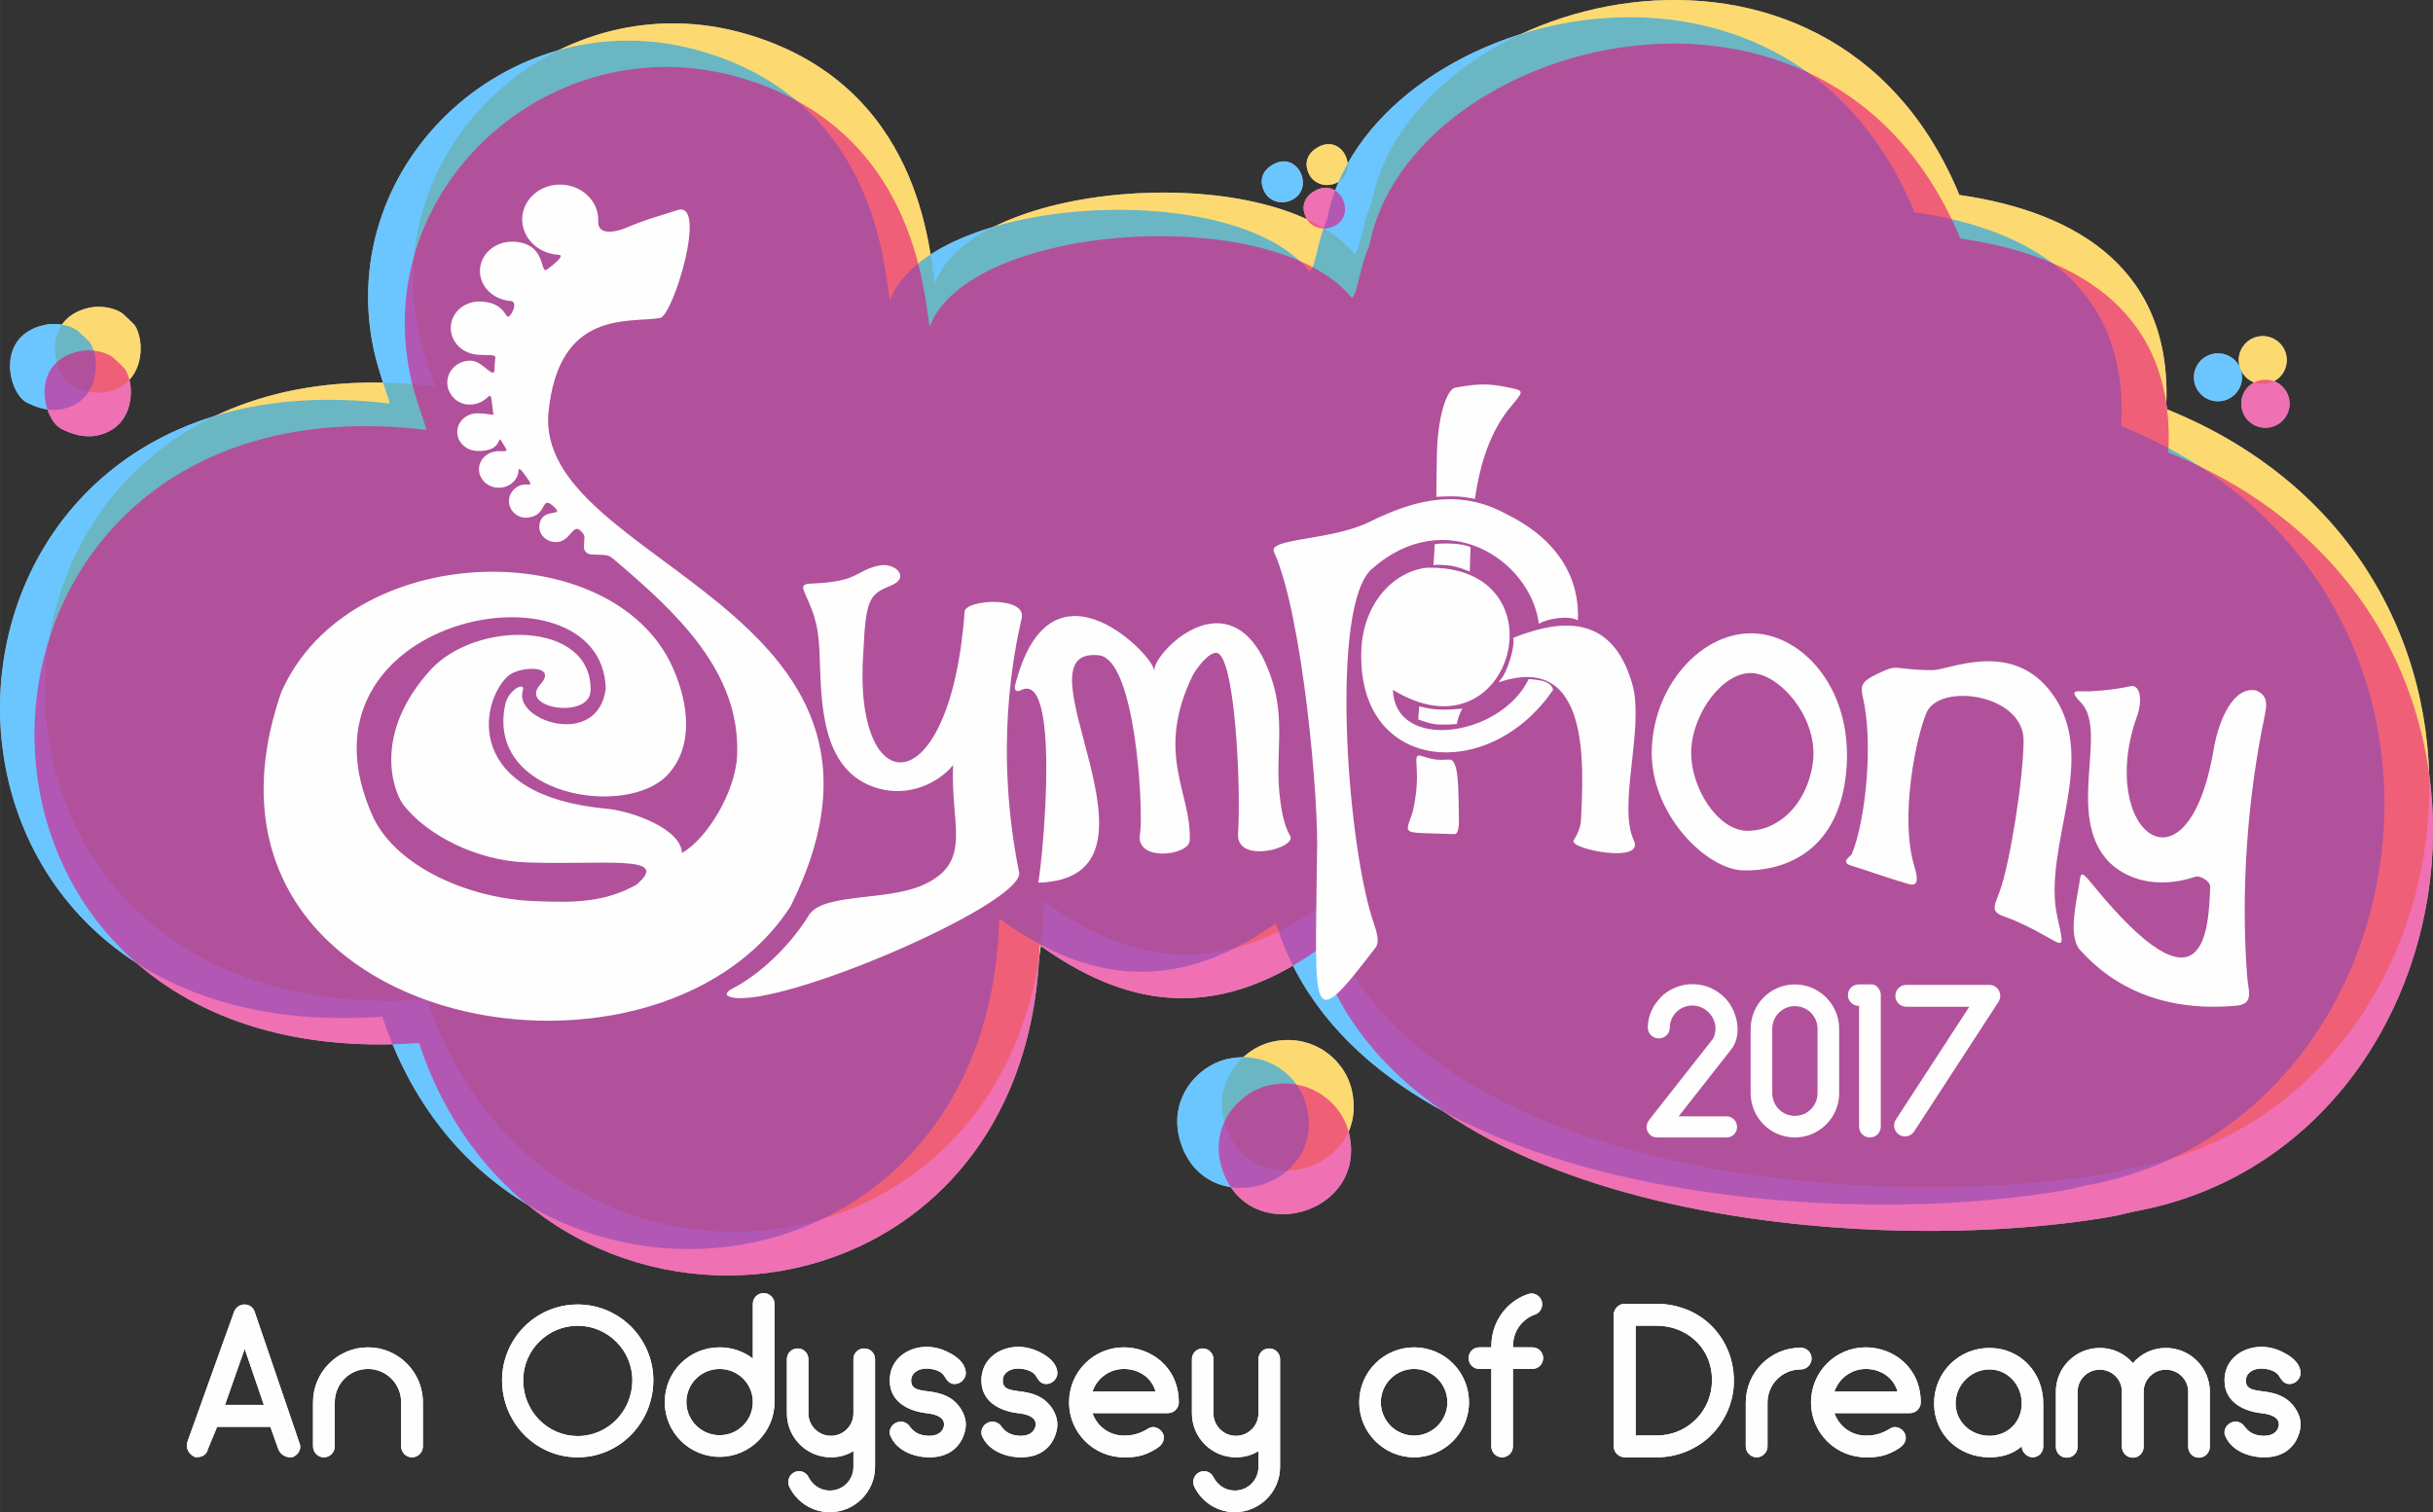 <?xml version="1.0" encoding="UTF-8"?>
<!DOCTYPE svg PUBLIC "-//W3C//DTD SVG 1.1//EN" "http://www.w3.org/Graphics/SVG/1.1/DTD/svg11.dtd">
<!-- Creator: CorelDRAW X7 -->
<svg xmlns="http://www.w3.org/2000/svg" xml:space="preserve" width="200.393mm" height="124.579mm" version="1.1" style="shape-rendering:geometricPrecision; text-rendering:geometricPrecision; image-rendering:optimizeQuality; fill-rule:evenodd; clip-rule:evenodd"
viewBox="0 0 20039 12458"
 xmlns:xlink="http://www.w3.org/1999/xlink">
 <rect x="0" y="0" width="20039" height="12458" fill="#333333" stroke="none"/>
 <defs>
  <style type="text/css">
   <![CDATA[
    .fil0 {fill:#FEFEFE}
    .fil1 {fill:#FEFEFE;fill-rule:nonzero}
    .fil2 {fill:#FCC00B;fill-opacity:0.58}
    .fil4 {fill:#E5097F;fill-opacity:0.58}
    .fil3 {fill:#009DFF;fill-opacity:0.58}
   ]]>
  </style>
 </defs>
 <g id="Layer_x0020_1">
  <g id="_2593991402048">
   <g>
    <path class="fil0" d="M3518 8234c939,2852 4992,2465 5082,-807 668,482 1400,661 2278,37 691,2239 4541,2538 6485,2202 94,-16 153,-37 241,-52 2824,-558 3478,-4938 237,-6245 63,-1135 -715,-1620 -1703,-1763 -1071,-2597 -4520,-1649 -4840,63 -78,167 -89,377 -141,428 -629,-791 -3138,-624 -3457,235 -48,-250 -104,-1631 -1557,-2053 -1533,-445 -3020,899 -2698,2450 41,196 125,404 134,454 -4177,-509 -4360,5358 -61,5051zm15119 -5465c109,0 198,88 198,198 0,109 -89,197 -198,197 -109,0 -198,-88 -198,-197 0,-110 89,-198 198,-198zm-7779 -1558c-100,55 -118,143 -74,228 41,78 141,109 229,65 186,-95 47,-403 -155,-293zm-10122 1324c-410,90 -299,563 -145,640 84,41 181,76 293,53 313,-65 312,-428 223,-552 -3,-4 -79,-77 -93,-89 -56,-48 -182,-74 -278,-52zm9732 6050c-249,61 -479,339 -379,672 202,676 1206,394 1043,-284 -63,-259 -338,-467 -664,-388z"/>
    <path class="fil0" d="M3149 8376c939,2852 4991,2465 5082,-807 668,482 1399,661 2278,37 690,2239 4540,2538 6485,2202 94,-16 153,-37 241,-52 2824,-558 3477,-4938 237,-6245 62,-1135 -716,-1620 -1703,-1763 -1071,-2597 -4520,-1649 -4840,63 -78,167 -89,377 -141,428 -629,-791 -3138,-624 -3458,235 -48,-250 -103,-1631 -1556,-2053 -1534,-445 -3020,899 -2698,2450 41,196 125,404 134,454 -4177,-509 -4361,5358 -61,5051zm15119 -5465c109,0 198,88 198,198 0,109 -89,197 -198,197 -109,0 -198,-88 -198,-197 0,-110 89,-198 198,-198zm-7779 -1558c-101,55 -118,143 -74,228 41,78 140,109 228,65 187,-95 48,-403 -154,-293zm-10123 1324c-409,90 -298,563 -144,640 84,41 181,76 293,53 313,-65 312,-428 223,-552 -3,-4 -79,-77 -94,-89 -55,-48 -181,-74 -278,-52zm9733 6050c-249,61 -479,339 -379,672 201,676 1206,394 1042,-284 -62,-259 -337,-467 -663,-388z"/>
    <path class="fil0" d="M3451 8593c945,2852 5021,2465 5112,-806 672,481 1408,661 2292,36 694,2239 4567,2538 6523,2202 94,-16 154,-37 242,-52 2841,-558 3498,-4938 239,-6245 62,-1135 -720,-1620 -1713,-1763 -1078,-2597 -4547,-1649 -4869,63 -78,167 -90,377 -142,428 -633,-791 -3157,-624 -3478,236 -48,-251 -104,-1632 -1566,-2054 -1542,-445 -3037,899 -2713,2450 40,196 125,404 134,454 -4201,-509 -4386,5358 -61,5051zm15208 -5465c110,0 199,88 199,198 0,109 -89,198 -199,198 -110,0 -199,-89 -199,-198 0,-110 89,-198 199,-198zm-7825 -1558c-101,55 -119,143 -74,228 41,78 141,109 230,65 188,-94 47,-403 -156,-293zm-10182 1324c-412,90 -300,563 -145,640 84,41 182,76 295,53 314,-65 314,-428 224,-552 -4,-4 -80,-77 -94,-89 -56,-48 -183,-73 -280,-52zm9790 6050c-250,61 -481,339 -381,672 203,676 1213,394 1049,-284 -63,-259 -340,-467 -668,-388z"/>
    <path class="fil0" d="M14450 5218c415,19 825,482 755,1154 -70,672 -538,805 -845,799 -306,-6 -779,-471 -755,-1011 25,-539 429,-961 845,-942zm-10335 -1501c80,3 60,-5 32,-55 -69,-122 23,64 -220,53 -93,-4 -165,-77 -161,-163 4,-85 82,-151 175,-147 146,7 124,31 119,-16 -28,-248 -5,-61 -189,-56 -108,3 -192,-90 -187,-189 4,-100 96,-181 203,-172 93,8 186,163 186,67 -1,-131 53,-108 -132,-116 -132,-6 -234,-109 -228,-230 5,-122 116,-215 248,-209 214,10 199,162 238,117 35,-39 57,-118 8,-121 -146,-11 -260,-122 -254,-257 6,-134 130,-238 276,-232 284,13 211,282 280,227 25,-20 156,-116 92,-119 -173,-9 -307,-144 -300,-304 8,-159 154,-282 327,-274 172,8 307,143 299,303 -5,128 166,79 219,57 176,-74 215,-80 434,-150 252,-80 -36,871 -144,889 -254,43 -831,-75 -918,771 -130,1263 3221,1603 1995,4073 -1132,1760 -5152,1001 -4196,-1763 560,-1265 2733,-1304 3224,-201 136,305 171,654 -42,883 -334,360 -1494,179 -1339,-574 26,-131 171,-197 146,-120 -80,249 620,481 683,-15 -26,-1103 -2678,-605 -1913,1064 198,407 785,661 1307,685 359,16 591,11 856,-132 308,-259 -283,-160 -918,-187 -395,-16 -809,-224 -1003,-479 -84,-122 -244,-584 226,-1104 378,-417 1338,-407 1320,171 -10,235 -594,145 -415,-52 154,-170 -179,-151 -267,-69 -231,216 -369,983 817,1092 203,19 609,163 618,364 206,-115 440,-502 454,-801 31,-688 -496,-1180 -1024,-1625 -40,-34 -59,-28 -176,-33 -36,-2 -64,-30 -62,-63 4,-94 13,-88 -19,-124 -76,-86 -88,92 -217,85 -76,-4 -134,-61 -131,-129 8,-174 236,-63 108,-173 -98,-84 -39,95 -217,101 -81,2 -145,-68 -141,-143 3,-76 73,-138 154,-130 46,5 8,-33 -17,-71 -14,-21 -57,-82 -58,-46 -4,83 -80,147 -170,143 -90,-4 -160,-75 -156,-158 4,-83 80,-147 170,-143zm6378 830c236,522 374,2064 354,2515 -14,1332 -65,1458 481,747 44,-58 1,-158 -26,-242 -214,-682 -342,-2574 -6,-2877 606,-539 1309,-81 1379,449 65,-42 247,-73 321,-28 16,-326 -143,-655 -584,-873 -377,-208 -734,-136 -1131,61 -315,156 -840,133 -788,248zm2098 1048c-233,480 -1103,599 -1118,88 985,609 1426,-1033 278,-1006 -280,33 -521,299 -538,670 -47,1017 1049,1115 1579,336 -17,-65 -86,-81 -201,-88zm-756 -1854c-2,114 -5,233 -5,352 189,-11 247,4 318,17 43,-297 129,-564 302,-768 98,-114 97,-123 10,-142 -157,-34 -248,-50 -474,-6 -73,14 -146,250 -151,547zm628 1514c449,-179 839,-164 989,410 82,365 -127,979 5,1259 92,197 -540,69 -496,0 31,-49 58,-108 61,-173 20,-437 81,-1382 -672,-1132 -1,-4 -3,-6 -1,-10 58,-43 134,-288 114,-354zm-418 583c-23,37 -38,85 -47,127 -169,10 -190,7 -317,-38 1,-26 5,-68 9,-108 130,36 221,30 355,19zm-29 907c3,78 -12,128 -34,127 -452,-18 -412,17 -348,-178 89,-372 -27,-499 82,-464 94,31 121,32 223,28 83,-3 72,294 77,487zm-199 -2261c-3,57 -6,115 -10,172 31,-6 78,-1 111,1 37,1 116,21 149,38 14,3 26,8 39,15 1,-66 3,-133 6,-201 -55,-35 -246,-37 -295,-25zm5320 1301c234,238 -131,933 233,1316 190,186 469,205 711,122 35,-12 125,32 123,84 -14,352 -38,1121 -970,-21 -64,-79 -93,-110 -101,-51 -30,199 -97,446 -12,579 99,106 474,549 1301,471 146,-14 96,-123 87,-235 -55,-718 3,-1480 144,-2154 21,-97 24,-168 -71,-208 -185,-36 -306,238 -348,478 -214,1284 -970,677 -632,-267 49,-138 21,-262 -53,-246 -162,36 -347,46 -411,42 -86,-6 -51,39 -1,90zm-8726 -100c320,-159 184,1328 141,1587 1199,-37 -229,-1944 493,-1874 307,18 372,1253 346,1463 -54,245 402,190 408,64 18,-392 -290,-710 24,-1360 29,-55 129,-190 195,-187 154,7 205,1113 179,1489 -18,255 488,120 429,19 -48,-84 -67,-184 -81,-287 -58,-430 83,-724 -146,-1187 -334,-627 -913,-13 -891,115l-7 -20c-33,-136 -863,-981 -1142,146 0,0 -11,62 52,32zm6934 67c85,372 22,1010 -94,1287 -5,13 -98,63 -5,92 141,43 294,100 474,152 70,20 84,-24 49,-140 -128,-415 18,-1095 102,-1279 119,-241 794,-142 796,234 1,298 -112,1021 -198,1249 -52,138 -74,165 57,211 94,32 215,93 317,151 153,85 163,112 103,-150 -135,-596 375,-1338 -73,-1882 -329,-400 -826,-155 -955,-156 -344,-2 -268,-60 -458,32 -130,62 -139,95 -115,199zm-8720 -875c61,145 113,225 125,501 16,373 -5,983 487,1118 315,85 551,-109 613,-194 -24,495 169,801 -248,989 -297,134 -819,64 -938,246 -160,262 -416,498 -633,608 -49,25 -68,57 -7,71 400,95 2377,-756 2371,-1022 -211,-1041 -39,-1839 20,-2102 41,-183 -463,-154 -470,-53 -117,1605 -927,1589 -834,328 20,-428 48,-471 227,-543 164,-65 35,-195 -102,-164 -201,45 -155,133 -558,148 -77,3 -68,31 -53,69zm7805 668c236,11 557,383 500,750 -58,367 -315,560 -550,549 -236,-10 -464,-363 -450,-669 14,-306 264,-641 500,-630z"/>
   </g>
   <path class="fil1" d="M2465 11885l-366 -1073c-10,-35 -41,-65 -84,-65 -45,0 -78,30 -89,65l-385 1073c-11,43 11,96 65,119 9,0 9,0 20,0 43,0 77,-23 86,-65l76 -184 439 0 65 184c22,54 78,74 119,65 54,-23 74,-76 54,-119zm-612 -311l162 -462 158 462 -320 0zm1178 -474c-249,0 -453,202 -453,453l0 362c0,51 40,91 89,91 50,0 90,-40 90,-91l0 -362c0,-152 122,-275 274,-275 151,0 273,123 273,275l0 362c0,51 40,91 89,91 50,0 90,-40 90,-91l0 -362c0,-251 -204,-453 -452,-453zm1727 906c347,0 623,-287 623,-635 0,-340 -276,-624 -623,-624 -348,0 -623,284 -623,624 0,348 275,635 623,635zm0 -1084c247,0 450,202 450,449 0,256 -203,460 -450,460 -247,0 -449,-204 -449,-460 0,-247 202,-449 449,-449zm1169 178c-251,0 -452,201 -452,451 0,248 201,451 452,451 248,0 452,-203 452,-451 0,0 0,-2 0,-2l0 -807c0,-49 -40,-89 -90,-89 -49,0 -88,40 -88,89l0 450c-76,-58 -172,-92 -274,-92zm0 724c-152,0 -274,-124 -274,-273 0,-151 122,-273 274,-273 151,0 274,122 274,271l0 2c0,0 0,0 0,0 0,151 -123,273 -274,273zm1190 -715c-48,0 -88,39 -88,88l0 447c0,102 -83,185 -186,185 -100,0 -185,-83 -185,-185l0 -447c0,-49 -40,-88 -88,-88 -49,0 -89,39 -89,88l0 449c0,0 0,0 0,1 2,199 164,359 362,359 69,0 132,-18 186,-51l0 131c0,107 -86,194 -195,194 -73,0 -140,-42 -174,-109 -20,-44 -74,-64 -117,-42 -45,22 -63,76 -42,120 63,128 191,209 333,209 206,0 373,-168 373,-372l0 -889c0,-49 -39,-88 -90,-88zm732 425c-150,-115 -344,-31 -344,-160 0,-62 57,-99 124,-99 50,0 126,16 151,66 22,33 40,61 83,61 49,0 88,-41 92,-86 0,-110 -132,-169 -150,-178 -54,-27 -113,-42 -173,-42 -158,0 -304,103 -304,276 0,198 189,257 299,270 86,9 149,34 149,95 -1,14 -10,92 -126,92 -77,-3 -120,-26 -162,-83 -16,-22 -43,-34 -68,-34 -51,0 -92,42 -92,87 0,9 0,18 4,25 48,126 196,182 322,182 263,0 301,-218 301,-269 0,-74 -42,-151 -106,-203zm754 0c-149,-115 -344,-31 -344,-160 0,-62 58,-99 124,-99 51,0 127,16 152,66 21,33 39,61 83,61 48,0 88,-41 91,-86 0,-110 -131,-169 -149,-178 -54,-27 -114,-42 -173,-42 -158,0 -304,103 -304,276 0,198 189,257 299,270 86,9 149,34 149,95 -2,14 -11,92 -126,92 -77,-3 -121,-26 -162,-83 -16,-22 -43,-34 -68,-34 -51,0 -92,42 -92,87 0,9 0,18 3,25 49,126 197,182 323,182 263,0 300,-218 300,-269 0,-74 -41,-151 -106,-203zm654 -434c-250,0 -452,202 -452,454 0,248 202,452 452,452 67,0 158,2 277,-78 42,-27 65,-73 44,-119 -22,-43 -78,-68 -119,-41 -87,56 -161,59 -202,59 -121,0 -222,-77 -259,-185l621 0c50,0 90,-40 90,-88 0,-296 -234,-454 -452,-454zm0 178c108,0 223,58 261,186l-520 0c37,-108 138,-186 259,-186zm1196 -169c-49,0 -88,39 -88,88l0 447c0,102 -83,185 -186,185 -101,0 -185,-83 -185,-185l0 -447c0,-49 -40,-88 -89,-88 -48,0 -88,39 -88,88l0 449c0,0 0,0 0,1 2,199 164,359 362,359 69,0 132,-18 186,-51l0 131c0,107 -87,194 -195,194 -74,0 -140,-42 -175,-109 -19,-44 -73,-64 -117,-42 -45,22 -63,76 -41,120 63,128 191,209 333,209 205,0 373,-168 373,-372l0 -889c0,-49 -40,-88 -90,-88zm1194 897c250,0 452,-204 452,-453 0,-251 -202,-453 -452,-453 -248,0 -452,202 -452,453 0,249 204,453 452,453zm0 -728c151,0 274,123 274,275 0,150 -123,274 -274,274 -151,0 -274,-124 -274,-274 0,-152 123,-275 274,-275zm973 -178l-159 0c0,-81 25,-151 79,-205 31,-31 65,-53 103,-65 47,-17 70,-69 54,-114 -16,-47 -68,-72 -113,-54 -65,22 -121,58 -170,106 -86,87 -133,204 -131,332l-99 0c-49,0 -88,39 -88,88 0,51 39,90 88,90l99 0 0 637c0,51 39,91 88,91 51,0 90,-40 90,-91l0 -637 159 0c50,0 90,-39 90,-90 0,-49 -40,-88 -90,-88l0 0zm1028 906c155,0 306,-58 422,-160 115,-105 189,-245 207,-399 10,-93 1,-183 -26,-270 -27,-84 -70,-160 -127,-225 -58,-66 -130,-119 -211,-155 -85,-36 -175,-56 -270,-56l-261 0c-49,0 -91,42 -91,92l0 1083c0,48 42,90 91,90l266 0zm-176 -180l0 -904 171 0c137,0 261,54 347,149 85,95 123,222 107,357 -27,227 -220,398 -449,398l-176 0zm1359 -723c-248,0 -452,202 -452,452l0 361c0,48 40,90 90,90 49,0 89,-42 89,-90l0 -361c0,-151 122,-273 273,-273 51,0 90,-42 90,-90 0,-49 -39,-89 -90,-89zm537 -3c-250,0 -452,202 -452,454 0,248 202,452 452,452 67,0 159,2 278,-78 41,-27 64,-73 43,-119 -22,-43 -78,-68 -119,-41 -87,56 -160,59 -202,59 -121,0 -221,-77 -259,-185l621 0c51,0 90,-40 90,-88 0,-296 -234,-454 -452,-454zm0 178c108,0 223,58 261,186l-520 0c38,-108 138,-186 259,-186zm1018 -173c-254,0 -456,202 -456,457 0,255 202,444 456,444 102,0 189,-25 266,-90l0 0c0,52 51,90 87,90 52,0 90,-38 90,-90l0 -354c0,-255 -189,-457 -443,-457zm0 724c-152,0 -279,-115 -279,-267 0,-152 127,-280 279,-280 151,0 266,128 266,280 0,152 -115,267 -266,267zm1815 -364c0,-198 -162,-360 -362,-360 -108,0 -205,47 -272,125 -66,-78 -164,-125 -272,-125 -200,0 -362,162 -362,360l0 454c0,51 40,90 90,90 49,0 89,-39 89,-90l0 -454c0,-100 82,-181 183,-181 101,0 182,81 182,181l0 454c0,51 42,90 90,90 49,0 89,-39 89,-90l0 -454c0,-100 82,-181 183,-181 101,0 184,81 184,181 0,4 0,6 0,8 0,3 0,5 0,9l0 437c0,51 40,90 88,90 49,0 90,-39 90,-90l0 -437c0,-4 0,-6 -2,-9 2,-2 2,-4 2,-8zm641 69c-149,-115 -344,-31 -344,-160 0,-62 58,-99 125,-99 50,0 126,16 151,66 22,33 40,61 83,61 49,0 88,-41 92,-86 0,-110 -132,-169 -150,-178 -54,-27 -113,-42 -173,-42 -158,0 -304,103 -304,276 0,198 189,257 299,270 86,9 149,34 149,95 -1,14 -10,92 -126,92 -77,-3 -120,-26 -162,-83 -16,-22 -43,-34 -68,-34 -51,0 -92,42 -92,87 0,9 0,18 4,25 48,126 196,182 322,182 263,0 301,-218 301,-269 0,-74 -42,-151 -107,-203z"/>
   <path class="fil1" d="M14221 9197l-395 0 434 -553c67,-85 62,-213 22,-307 -34,-88 -104,-158 -193,-198 -135,-59 -300,-34 -412,78l0 2c-63,63 -105,151 -105,248 0,49 42,88 90,88 51,0 91,-39 91,-88 0,-65 36,-124 90,-157 165,-93 345,78 268,245l-526 669c-14,21 -23,36 -23,61 0,48 37,86 86,86l573 0c48,0 86,-38 86,-86 0,-49 -38,-88 -86,-88zm927 -482l0 -240c0,0 0,-2 0,-2 -1,-200 -165,-363 -365,-363 -200,0 -362,163 -364,363 0,0 0,2 0,2l0 294c0,0 0,0 0,0l0 238c0,2 0,2 0,2 2,200 164,362 364,362 200,0 364,-162 365,-362 0,0 0,0 0,-2l0 -292c0,0 0,0 0,0zm-365 478c-103,0 -186,-83 -186,-188l0 -290c0,0 0,0 0,0l0 -239c0,-103 83,-187 186,-187 104,0 187,84 187,187l0 293c0,0 0,0 0,0l0 236c0,105 -83,188 -187,188zm437 -994c0,48 40,88 92,88l0 994c0,51 40,90 90,90 49,0 89,-39 89,-90l0 -1089c-2,-35 -33,-82 -74,-82 -4,0 -6,0 -106,0 -51,0 -91,38 -91,89zm1243 -40c-16,-27 -45,-45 -77,-45l-685 0c-50,0 -90,40 -90,90 0,51 40,90 90,90l519 0 -605 930c-27,41 -15,97 27,124 14,11 32,14 49,14 28,0 57,-14 75,-41l695 -1068 0 0c18,-33 18,-63 2,-94z"/>
  </g>
  <g id="_2593991399648">
   <path class="fil2" d="M3518 8234c939,2852 4992,2465 5082,-807 668,482 1400,661 2278,37 691,2239 4541,2538 6485,2202 94,-16 153,-37 241,-52 2824,-558 3478,-4938 237,-6245 63,-1135 -715,-1620 -1703,-1763 -1071,-2597 -4520,-1649 -4840,63 -78,167 -89,377 -141,428 -629,-791 -3138,-624 -3457,235 -48,-250 -104,-1631 -1557,-2053 -1533,-445 -3020,899 -2698,2450 41,196 125,404 134,454 -4177,-509 -4360,5358 -61,5051zm15119 -5465c109,0 198,88 198,198 0,109 -89,197 -198,197 -109,0 -198,-88 -198,-197 0,-110 89,-198 198,-198zm-7779 -1558c-100,55 -118,143 -74,228 41,78 141,109 229,65 186,-95 47,-403 -155,-293zm-10122 1324c-410,90 -299,563 -145,640 84,41 181,76 293,53 313,-65 312,-428 223,-552 -3,-4 -79,-77 -93,-89 -56,-48 -182,-74 -278,-52zm9732 6050c-249,61 -479,339 -379,672 202,676 1206,394 1043,-284 -63,-259 -338,-467 -664,-388z"/>
   <path class="fil3" d="M3149 8376c939,2852 4991,2465 5082,-807 668,482 1399,661 2278,37 690,2239 4540,2538 6485,2202 94,-16 153,-37 241,-52 2824,-558 3477,-4938 237,-6245 62,-1135 -716,-1620 -1703,-1763 -1071,-2597 -4520,-1649 -4840,63 -78,167 -89,377 -141,428 -629,-791 -3138,-624 -3458,235 -48,-250 -103,-1631 -1556,-2053 -1534,-445 -3020,899 -2698,2450 41,196 125,404 134,454 -4177,-509 -4361,5358 -61,5051zm15119 -5465c109,0 198,88 198,198 0,109 -89,197 -198,197 -109,0 -198,-88 -198,-197 0,-110 89,-198 198,-198zm-7779 -1558c-101,55 -118,143 -74,228 41,78 140,109 228,65 187,-95 48,-403 -154,-293zm-10123 1324c-409,90 -298,563 -144,640 84,41 181,76 293,53 313,-65 312,-428 223,-552 -3,-4 -79,-77 -94,-89 -55,-48 -181,-74 -278,-52zm9733 6050c-249,61 -479,339 -379,672 201,676 1206,394 1042,-284 -62,-259 -337,-467 -663,-388z"/>
   <path class="fil4" d="M3451 8593c945,2852 5021,2465 5112,-806 672,481 1408,661 2292,36 694,2239 4567,2538 6523,2202 94,-16 154,-37 242,-52 2841,-558 3498,-4938 239,-6245 62,-1135 -720,-1620 -1713,-1763 -1078,-2597 -4547,-1649 -4869,63 -78,167 -90,377 -142,428 -633,-791 -3157,-624 -3478,236 -48,-251 -104,-1632 -1566,-2054 -1542,-445 -3037,899 -2713,2450 40,196 125,404 134,454 -4201,-509 -4386,5358 -61,5051zm15208 -5465c110,0 199,88 199,198 0,109 -89,198 -199,198 -110,0 -199,-89 -199,-198 0,-110 89,-198 199,-198zm-7825 -1558c-101,55 -119,143 -74,228 41,78 141,109 230,65 188,-94 47,-403 -156,-293zm-10182 1324c-412,90 -300,563 -145,640 84,41 182,76 295,53 314,-65 314,-428 223,-552 -3,-4 -79,-77 -93,-89 -56,-48 -183,-73 -280,-52zm9790 6050c-250,61 -481,339 -381,672 203,676 1213,394 1049,-284 -63,-259 -340,-467 -668,-388z"/>
   <path class="fil0" d="M14449 5218c416,19 826,482 756,1154 -70,672 -539,805 -845,799 -306,-6 -779,-471 -755,-1011 25,-539 429,-961 844,-942zm-10334 -1501c80,3 60,-5 32,-55 -69,-122 23,64 -220,53 -93,-4 -165,-77 -161,-163 4,-85 82,-151 175,-147 146,7 124,31 119,-16 -28,-248 -5,-61 -189,-56 -108,3 -192,-90 -187,-189 4,-100 96,-181 203,-172 93,8 186,163 186,67 -1,-131 53,-108 -132,-116 -132,-6 -234,-109 -228,-230 5,-122 116,-215 248,-209 214,10 198,162 238,117 35,-39 57,-118 8,-121 -146,-11 -260,-122 -254,-257 6,-134 130,-238 276,-232 284,13 211,282 280,227 25,-20 156,-116 92,-119 -173,-9 -307,-144 -300,-304 8,-159 154,-282 327,-274 172,8 307,143 299,303 -5,128 166,79 219,57 176,-74 215,-80 434,-150 252,-80 -36,871 -144,889 -254,43 -831,-75 -918,771 -130,1263 3221,1603 1995,4073 -1132,1760 -5152,1001 -4196,-1763 560,-1265 2733,-1304 3224,-201 136,305 171,654 -42,883 -334,360 -1494,179 -1339,-574 26,-131 171,-197 146,-120 -80,249 620,481 683,-15 -26,-1103 -2678,-605 -1913,1064 198,407 785,661 1307,685 359,16 591,11 856,-132 308,-259 -283,-160 -918,-187 -395,-16 -809,-224 -1003,-479 -84,-122 -244,-584 226,-1104 378,-417 1338,-407 1320,171 -10,235 -594,145 -415,-52 154,-170 -179,-151 -267,-69 -231,216 -369,983 817,1092 203,19 609,163 618,364 206,-115 440,-502 454,-801 31,-688 -496,-1180 -1024,-1625 -40,-34 -59,-28 -176,-33 -36,-2 -64,-30 -62,-63 4,-94 13,-88 -19,-124 -76,-86 -88,92 -217,85 -76,-4 -134,-61 -131,-129 8,-174 236,-63 108,-173 -98,-84 -39,95 -217,101 -81,2 -145,-68 -141,-143 3,-76 73,-138 154,-130 46,5 8,-33 -17,-71 -14,-21 -57,-82 -58,-46 -4,83 -80,147 -170,143 -90,-4 -160,-75 -156,-158 4,-83 80,-147 170,-143zm6378 830c236,522 374,2064 354,2515 -14,1332 -65,1458 481,747 44,-58 1,-158 -26,-242 -214,-682 -342,-2574 -6,-2877 606,-539 1309,-81 1379,449 65,-42 247,-73 321,-28 16,-326 -143,-655 -584,-873 -377,-208 -734,-136 -1131,61 -315,156 -840,133 -788,248zm2098 1048c-233,480 -1103,599 -1118,88 985,609 1426,-1033 278,-1006 -280,33 -521,299 -538,670 -47,1017 1049,1115 1579,336 -17,-65 -86,-81 -201,-88zm-756 -1854c-2,114 -5,233 -5,352 189,-11 247,4 318,17 43,-297 129,-564 302,-768 98,-114 97,-123 10,-142 -157,-34 -248,-50 -474,-6 -73,14 -146,250 -151,547zm628 1514c449,-179 839,-164 989,410 82,365 -127,979 5,1259 92,197 -540,69 -496,0 31,-49 58,-108 61,-173 20,-437 81,-1382 -672,-1132 -1,-4 -3,-6 -1,-10 58,-43 134,-288 114,-354zm-418 583c-23,37 -38,85 -47,127 -169,10 -190,7 -317,-38 1,-26 5,-68 9,-108 130,36 221,30 355,19zm-29 907c3,78 -12,128 -34,127 -452,-18 -412,17 -348,-178 89,-372 -27,-499 82,-464 94,31 121,32 223,28 83,-3 72,294 77,487zm-199 -2261c-3,57 -6,115 -10,172 31,-6 78,-1 111,1 37,1 116,21 149,38 14,3 26,8 39,15 1,-66 3,-133 6,-201 -55,-35 -246,-37 -295,-25zm5320 1301c234,238 -131,933 233,1316 190,186 469,205 711,122 35,-12 125,32 123,84 -14,352 -38,1121 -970,-21 -64,-79 -93,-110 -101,-51 -30,199 -97,446 -12,579 99,106 474,549 1301,471 146,-14 96,-123 87,-235 -55,-718 3,-1480 144,-2154 21,-97 24,-168 -71,-208 -185,-36 -306,238 -348,478 -214,1284 -970,677 -632,-267 49,-138 21,-262 -53,-246 -162,36 -347,46 -411,42 -86,-6 -51,39 -1,90zm-8726 -100c320,-159 184,1328 141,1587 1199,-37 -229,-1944 493,-1874 307,18 372,1253 346,1463 -54,245 402,190 408,64 18,-392 -290,-710 24,-1360 29,-55 129,-190 195,-187 154,7 205,1113 179,1489 -18,255 488,120 429,19 -48,-84 -67,-184 -81,-287 -58,-430 83,-724 -146,-1187 -334,-627 -913,-13 -891,115l-7 -20c-33,-136 -863,-981 -1142,146 0,0 -11,62 52,32zm6934 67c85,372 22,1010 -94,1287 -5,13 -98,63 -5,92 141,43 294,100 474,152 70,20 84,-24 49,-140 -128,-415 18,-1095 102,-1279 119,-241 794,-142 796,234 1,298 -112,1021 -198,1249 -52,138 -74,165 57,211 94,32 215,93 317,151 153,85 163,112 103,-150 -135,-596 375,-1338 -73,-1882 -329,-400 -826,-155 -955,-156 -344,-2 -268,-60 -458,32 -130,62 -139,95 -115,199zm-8720 -875c61,145 113,225 125,501 16,373 -5,983 487,1118 315,85 551,-109 613,-194 -24,495 169,801 -248,989 -297,134 -819,64 -938,246 -160,262 -416,498 -633,608 -49,25 -68,57 -7,71 400,95 2377,-756 2371,-1022 -211,-1041 -39,-1839 20,-2102 41,-183 -463,-154 -470,-53 -117,1605 -927,1589 -834,328 20,-428 48,-471 227,-543 164,-65 35,-195 -102,-164 -201,45 -155,133 -558,148 -77,3 -68,31 -53,69zm7805 668c236,11 557,383 500,750 -58,367 -315,560 -550,549 -236,-10 -464,-363 -450,-669 14,-306 264,-641 500,-630z"/>
  </g>
  <path class="fil1" d="M2465 11885l-366 -1073c-10,-35 -41,-65 -84,-65 -45,0 -78,30 -89,65l-385 1073c-11,43 11,96 65,119 9,0 9,0 20,0 43,0 77,-23 86,-65l76 -184 439 0 65 184c22,54 78,74 119,65 54,-23 74,-76 54,-119zm-612 -311l162 -462 158 462 -320 0zm1178 -474c-249,0 -453,202 -453,453l0 362c0,51 40,91 89,91 50,0 90,-40 90,-91l0 -362c0,-152 122,-275 274,-275 151,0 273,123 273,275l0 362c0,51 40,91 89,91 50,0 90,-40 90,-91l0 -362c0,-251 -204,-453 -452,-453zm1727 906c347,0 623,-287 623,-635 0,-340 -276,-624 -623,-624 -348,0 -623,284 -623,624 0,348 275,635 623,635zm0 -1084c247,0 450,202 450,449 0,256 -203,460 -450,460 -247,0 -449,-204 -449,-460 0,-247 202,-449 449,-449zm1169 178c-251,0 -452,201 -452,451 0,248 201,451 452,451 248,0 452,-203 452,-451 0,0 0,-2 0,-2l0 -807c0,-49 -40,-89 -90,-89 -49,0 -89,40 -89,89l0 450c-75,-58 -171,-92 -273,-92zm0 724c-152,0 -274,-124 -274,-273 0,-151 122,-273 274,-273 151,0 273,122 273,271l0 2c0,0 0,0 0,0 0,151 -122,273 -273,273zm1190 -715c-48,0 -88,39 -88,88l0 447c0,102 -83,185 -186,185 -100,0 -185,-83 -185,-185l0 -447c0,-49 -40,-88 -88,-88 -49,0 -89,39 -89,88l0 449c0,0 0,0 0,1 2,199 164,359 362,359 69,0 132,-18 186,-51l0 131c0,107 -86,194 -195,194 -73,0 -140,-42 -174,-109 -20,-44 -74,-64 -117,-42 -45,22 -63,76 -42,120 63,128 191,209 333,209 206,0 373,-168 373,-372l0 -889c0,-49 -39,-88 -90,-88zm732 425c-150,-115 -345,-31 -345,-160 0,-62 58,-99 125,-99 50,0 126,16 151,66 22,33 40,61 83,61 49,0 88,-41 92,-86 0,-110 -132,-169 -150,-178 -54,-27 -113,-42 -173,-42 -158,0 -304,103 -304,276 0,198 189,257 299,270 86,9 149,34 149,95 -1,14 -10,92 -126,92 -77,-3 -120,-26 -162,-83 -16,-22 -43,-34 -68,-34 -51,0 -92,42 -92,87 0,9 0,18 4,25 48,126 196,182 322,182 263,0 301,-218 301,-269 0,-74 -42,-151 -106,-203zm754 0c-149,-115 -344,-31 -344,-160 0,-62 58,-99 124,-99 51,0 127,16 152,66 21,33 39,61 83,61 48,0 88,-41 91,-86 0,-110 -131,-169 -149,-178 -54,-27 -114,-42 -173,-42 -158,0 -304,103 -304,276 0,198 189,257 299,270 86,9 149,34 149,95 -2,14 -11,92 -126,92 -77,-3 -121,-26 -162,-83 -16,-22 -43,-34 -68,-34 -51,0 -92,42 -92,87 0,9 0,18 3,25 49,126 197,182 323,182 263,0 300,-218 300,-269 0,-74 -41,-151 -106,-203zm654 -434c-250,0 -452,202 -452,454 0,248 202,452 452,452 67,0 158,2 277,-78 42,-27 65,-73 44,-119 -22,-43 -78,-68 -119,-41 -87,56 -161,59 -202,59 -121,0 -222,-77 -259,-185l621 0c50,0 90,-40 90,-88 0,-296 -234,-454 -452,-454zm0 178c108,0 223,58 261,186l-520 0c37,-108 138,-186 259,-186zm1196 -169c-49,0 -88,39 -88,88l0 447c0,102 -83,185 -186,185 -101,0 -185,-83 -185,-185l0 -447c0,-49 -40,-88 -89,-88 -48,0 -88,39 -88,88l0 449c0,0 0,0 0,1 2,199 164,359 362,359 69,0 132,-18 186,-51l0 131c0,107 -87,194 -195,194 -74,0 -140,-42 -175,-109 -19,-44 -73,-64 -117,-42 -45,22 -63,76 -41,120 63,128 191,209 333,209 205,0 373,-168 373,-372l0 -889c0,-49 -40,-88 -90,-88zm1194 897c250,0 452,-204 452,-453 0,-251 -202,-453 -452,-453 -249,0 -452,202 -452,453 0,249 203,453 452,453zm0 -728c151,0 274,123 274,275 0,150 -123,274 -274,274 -151,0 -274,-124 -274,-274 0,-152 123,-275 274,-275zm973 -178l-159 0c0,-81 25,-151 79,-205 31,-31 65,-53 103,-65 47,-17 70,-69 54,-114 -16,-47 -68,-72 -113,-54 -65,22 -121,58 -170,106 -86,87 -133,204 -131,332l-99 0c-49,0 -88,39 -88,88 0,51 39,90 88,90l99 0 0 637c0,51 39,91 88,91 51,0 90,-40 90,-91l0 -637 159 0c50,0 90,-39 90,-90 0,-49 -40,-88 -90,-88l0 0zm1028 906c155,0 306,-58 422,-160 115,-105 189,-245 207,-399 10,-93 1,-183 -26,-270 -27,-84 -70,-160 -127,-225 -58,-66 -130,-119 -211,-155 -85,-36 -175,-56 -270,-56l-261 0c-49,0 -91,42 -91,92l0 1083c0,48 42,90 91,90l266 0zm-176 -180l0 -904 171 0c137,0 261,54 347,149 85,95 123,222 107,357 -27,227 -220,398 -449,398l-176 0zm1359 -723c-248,0 -452,202 -452,452l0 361c0,48 40,90 90,90 49,0 89,-42 89,-90l0 -361c0,-151 122,-273 273,-273 51,0 90,-42 90,-90 0,-49 -39,-89 -90,-89zm537 -3c-250,0 -452,202 -452,454 0,248 202,452 452,452 67,0 159,2 278,-78 41,-27 64,-73 43,-119 -22,-43 -78,-68 -119,-41 -87,56 -160,59 -202,59 -121,0 -221,-77 -259,-185l621 0c51,0 90,-40 90,-88 0,-296 -234,-454 -452,-454zm0 178c108,0 223,58 261,186l-520 0c38,-108 138,-186 259,-186zm1018 -173c-254,0 -456,202 -456,457 0,255 202,444 456,444 102,0 189,-25 266,-90l0 0c0,52 51,90 87,90 52,0 90,-38 90,-90l0 -354c0,-255 -189,-457 -443,-457zm0 724c-152,0 -279,-115 -279,-267 0,-152 127,-280 279,-280 151,0 266,128 266,280 0,152 -115,267 -266,267zm1815 -364c0,-198 -162,-360 -362,-360 -108,0 -205,47 -272,125 -66,-78 -164,-125 -272,-125 -200,0 -362,162 -362,360l0 454c0,51 40,90 90,90 49,0 89,-39 89,-90l0 -454c0,-100 82,-181 183,-181 101,0 182,81 182,181l0 454c0,51 42,90 90,90 49,0 89,-39 89,-90l0 -454c0,-100 82,-181 183,-181 101,0 184,81 184,181 0,4 0,6 0,8 0,3 0,5 0,9l0 437c0,51 40,90 88,90 49,0 90,-39 90,-90l0 -437c0,-4 0,-6 -2,-9 2,-2 2,-4 2,-8zm641 69c-149,-115 -344,-31 -344,-160 0,-62 58,-99 125,-99 50,0 126,16 151,66 22,33 40,61 83,61 49,0 88,-41 92,-86 0,-110 -132,-169 -150,-178 -54,-27 -113,-42 -173,-42 -158,0 -304,103 -304,276 0,198 189,257 299,270 86,9 149,34 149,95 -1,14 -10,92 -126,92 -77,-3 -120,-26 -162,-83 -16,-22 -43,-34 -68,-34 -51,0 -92,42 -92,87 0,9 0,18 4,25 48,126 196,182 322,182 263,0 301,-218 301,-269 0,-74 -42,-151 -107,-203z"/>
  <path class="fil1" d="M14221 9197l-395 0 434 -553c67,-85 62,-213 22,-307 -34,-88 -104,-158 -193,-198 -135,-59 -300,-34 -412,78l0 2c-63,63 -105,151 -105,248 0,49 42,88 90,88 51,0 91,-39 91,-88 0,-65 36,-124 90,-157 165,-93 345,78 268,245l-526 669c-14,21 -23,36 -23,61 0,48 37,86 86,86l573 0c48,0 86,-38 86,-86 0,-49 -38,-88 -86,-88zm927 -482l0 -240c0,0 0,-2 0,-2 -1,-200 -165,-363 -365,-363 -200,0 -362,163 -364,363 0,0 0,2 0,2l0 294c0,0 0,0 0,0l0 238c0,2 0,2 0,2 2,200 164,362 364,362 200,0 364,-162 365,-362 0,0 0,0 0,-2l0 -292c0,0 0,0 0,0zm-365 478c-103,0 -186,-83 -186,-188l0 -290c0,0 0,0 0,0l0 -239c0,-103 83,-187 186,-187 104,0 187,84 187,187l0 293c0,0 0,0 0,0l0 236c0,105 -83,188 -187,188zm437 -994c0,48 40,88 92,88l0 994c0,51 40,90 90,90 49,0 89,-39 89,-90l0 -1089c-2,-35 -33,-82 -74,-82 -4,0 -6,0 -107,0 -50,0 -90,38 -90,89zm1243 -40c-16,-27 -45,-45 -77,-45l-685 0c-50,0 -90,40 -90,90 0,51 40,90 90,90l519 0 -605 930c-27,41 -15,97 27,124 14,11 32,14 49,14 28,0 57,-14 75,-41l695 -1068 0 0c18,-33 18,-63 2,-94z"/>
 </g>
</svg>
